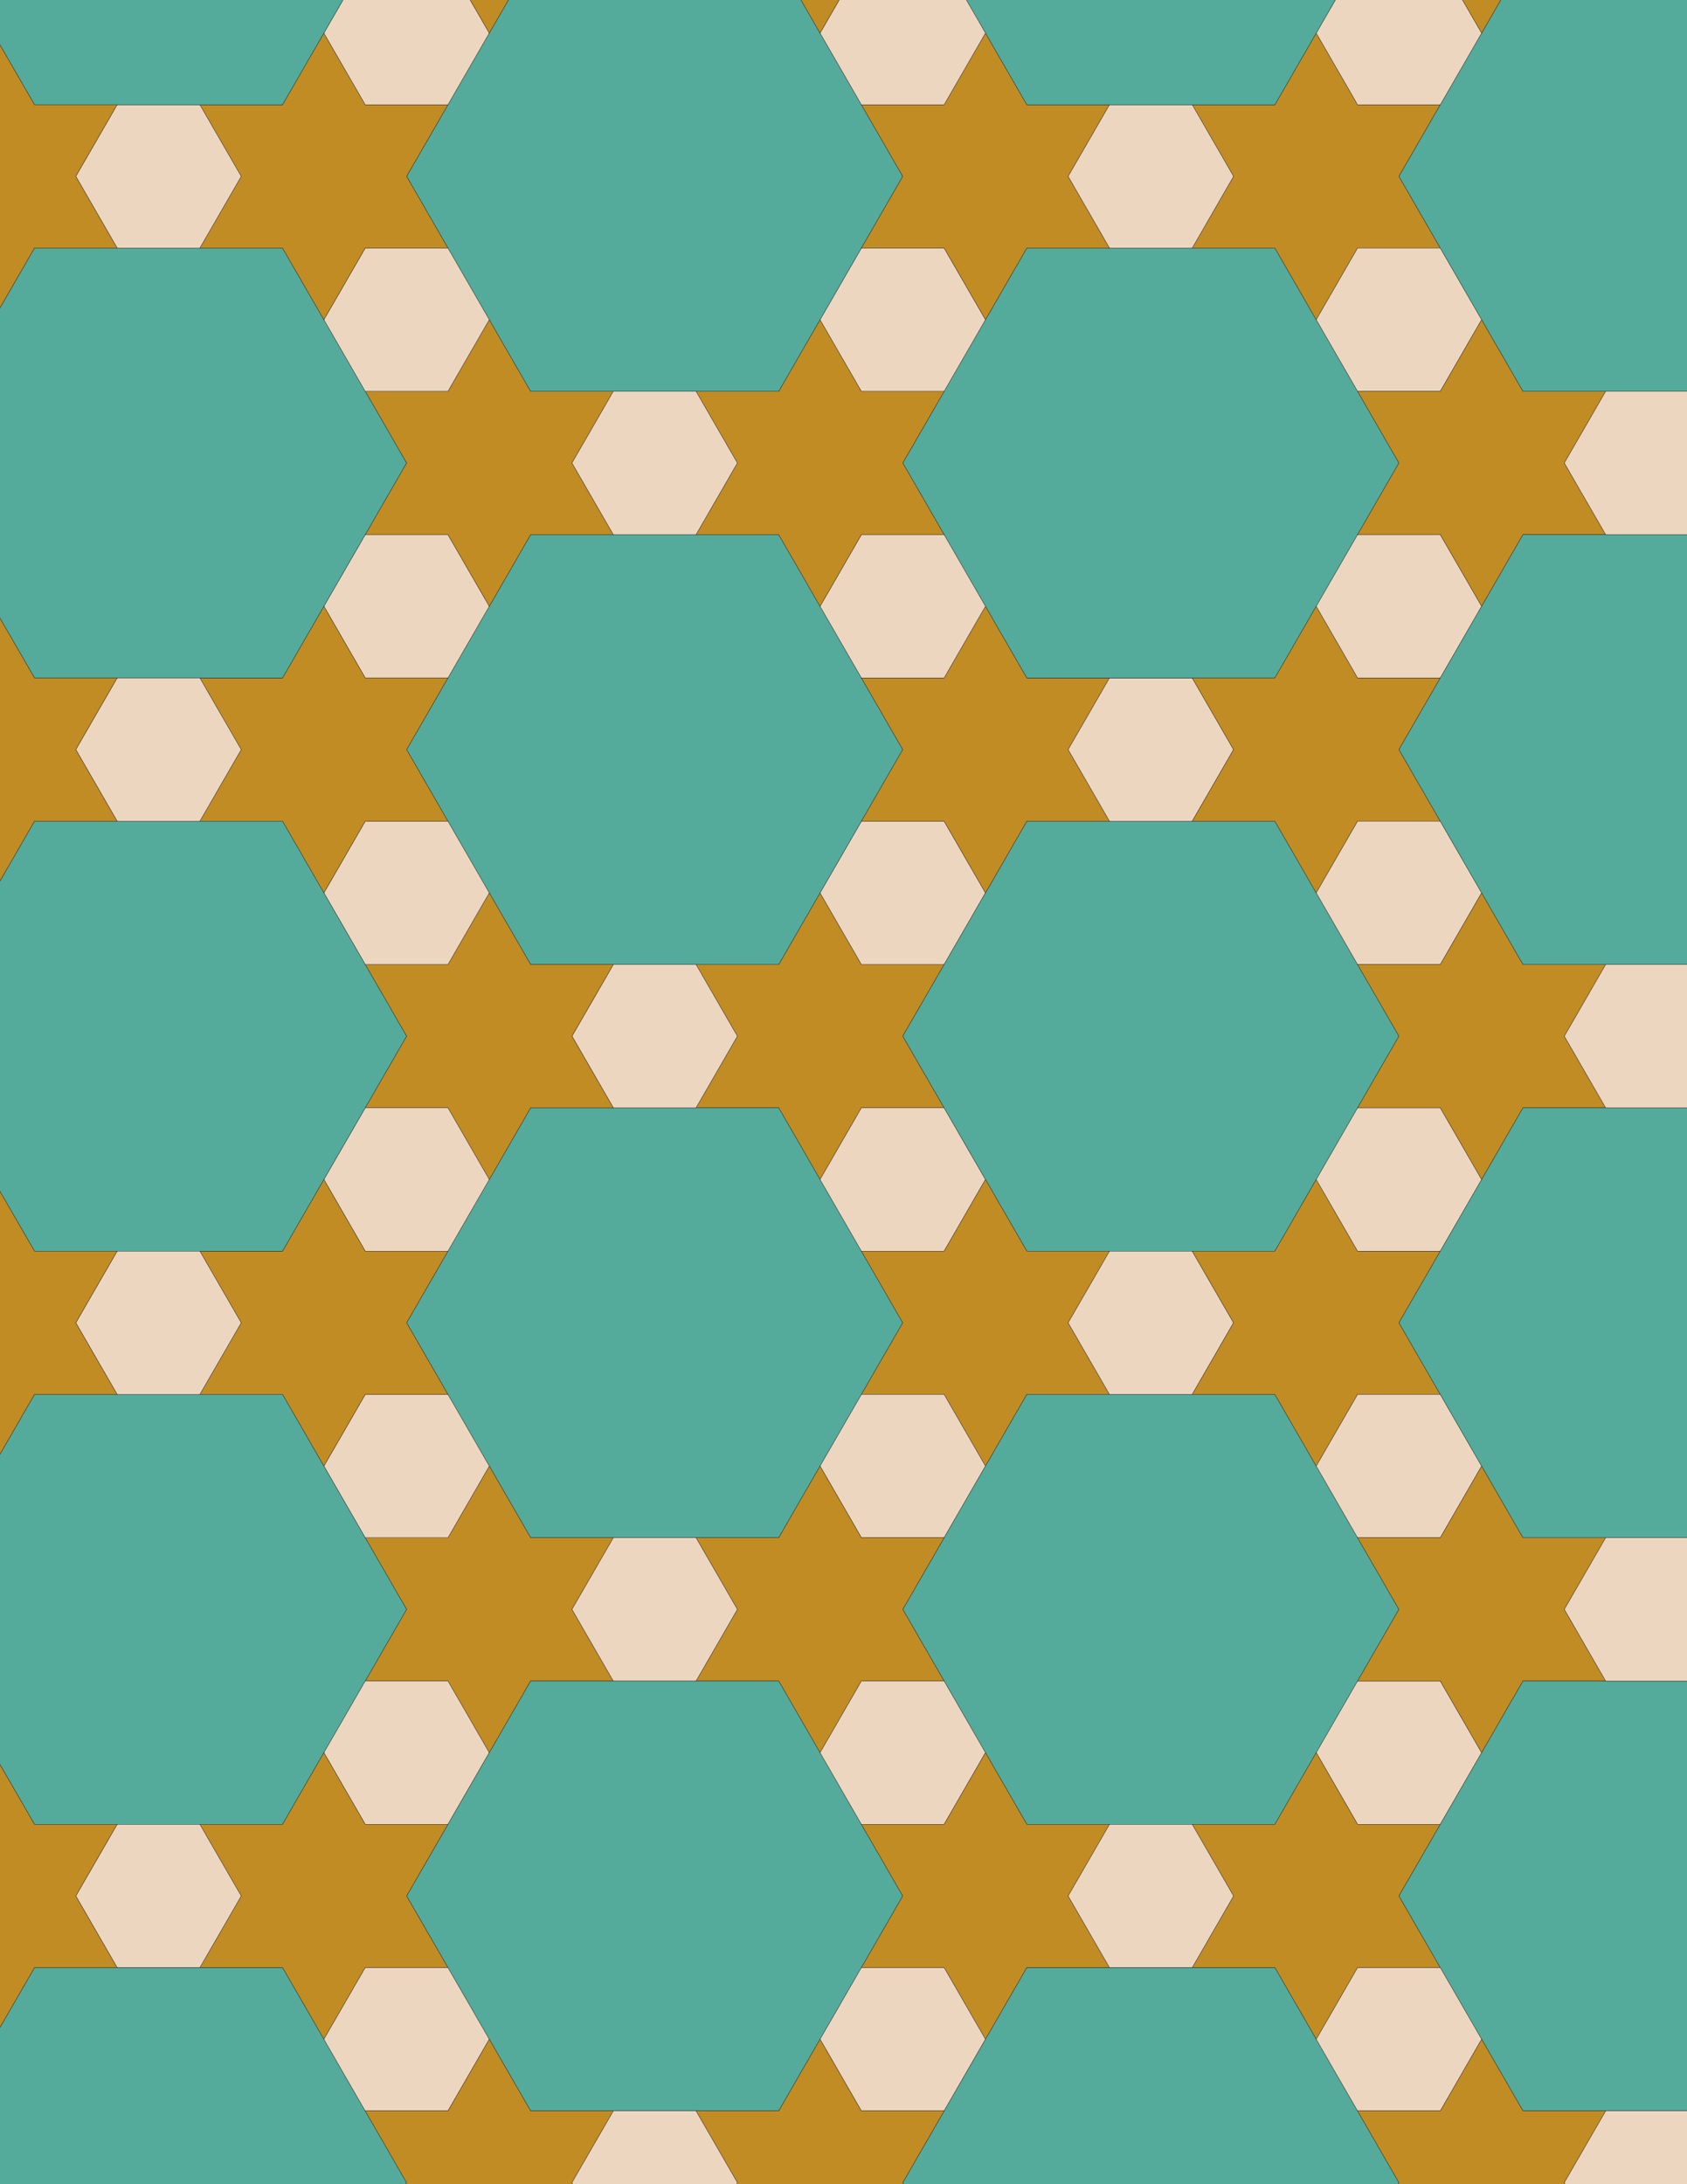 <svg xmlns="http://www.w3.org/2000/svg" xmlns:xlink="http://www.w3.org/1999/xlink" xmlns:inkscape="http://www.inkscape.org/namespaces/inkscape" version="1.1" width="612" height="792" viewBox="0 0 612 792">
<path transform="matrix(.1,0,0,-.1,0,792)" d="M2975 3643.1 3125 3903H3425L3275 4162.8 3425 4422.6H3125L2975 4682.4 2825 4422.6H2525L2675 4162.8 2525 3903H2825" fill="#c28c24"/>
<path transform="matrix(.1,0,0,-.1,0,792)" stroke-width="1" stroke-linecap="butt" stroke-miterlimit="10" stroke-linejoin="miter" fill="none" stroke="#000000" d="M2975 3643.1 3125 3903H3425L3275 4162.8 3425 4422.6H3125L2975 4682.4 2825 4422.6H2525L2675 4162.8 2525 3903H2825Z"/>
<path transform="matrix(.1,0,0,-.1,0,792)" d="M3125 4422.6H3425L3575 4682.4 3425 4942.2H3125L2975 4682.4" fill="#edd6bf"/>
<path transform="matrix(.1,0,0,-.1,0,792)" stroke-width="1" stroke-linecap="butt" stroke-miterlimit="10" stroke-linejoin="miter" fill="none" stroke="#000000" d="M3125 4422.6H3425L3575 4682.4 3425 4942.2H3125L2975 4682.4Z"/>
<path transform="matrix(.1,0,0,-.1,0,792)" d="M2825 4422.6 2975 4682.4 3125 4942.2 3275 5202 3125 5461.8 2975 5721.6 2825 5981.4H2525 2225 1925L1775 5721.6 1625 5461.8 1475 5202 1625 4942.2 1775 4682.4 1925 4422.6H2225 2525" fill="#54ab9b"/>
<path transform="matrix(.1,0,0,-.1,0,792)" stroke-width="1" stroke-linecap="butt" stroke-miterlimit="10" stroke-linejoin="miter" fill="none" stroke="#000000" d="M2825 4422.6 2975 4682.4 3125 4942.2 3275 5202 3125 5461.8 2975 5721.6 2825 5981.4H2525 2225 1925L1775 5721.6 1625 5461.8 1475 5202 1625 4942.2 1775 4682.4 1925 4422.6H2225 2525Z"/>
<path transform="matrix(.1,0,0,-.1,0,792)" d="M2825 3903H1925L1775 3643.1 1625 3383.3 1475 3123.5 1625 2863.7 1775 2603.9 1925 2344.1H2225 2525 2825L2975 2603.9 3125 2863.7 3275 3123.5 3125 3383.3 2975 3643.1" fill="#54ab9b"/>
<path transform="matrix(.1,0,0,-.1,0,792)" stroke-width="1" stroke-linecap="butt" stroke-miterlimit="10" stroke-linejoin="miter" fill="none" stroke="#000000" d="M2825 3903H1925L1775 3643.1 1625 3383.3 1475 3123.5 1625 2863.7 1775 2603.9 1925 2344.1H2225 2525 2825L2975 2603.9 3125 2863.7 3275 3123.5 3125 3383.3 2975 3643.1Z"/>
<path transform="matrix(.1,0,0,-.1,0,792)" d="M3125 3903 2975 3643.1 3125 3383.3H3425L3575 3643.1 3425 3903" fill="#edd6bf"/>
<path transform="matrix(.1,0,0,-.1,0,792)" stroke-width="1" stroke-linecap="butt" stroke-miterlimit="10" stroke-linejoin="miter" fill="none" stroke="#000000" d="M3125 3903 2975 3643.1 3125 3383.3H3425L3575 3643.1 3425 3903Z"/>
<path transform="matrix(.1,0,0,-.1,0,792)" d="M3275 4162.8 3425 3903 3575 3643.1 3725 3383.3H4025 4325 4625L4775 3643.1 4925 3903 5075 4162.8 4925 4422.6 4775 4682.4 4625 4942.2H4325 4025 3725L3575 4682.4 3425 4422.6" fill="#54ab9b"/>
<path transform="matrix(.1,0,0,-.1,0,792)" stroke-width="1" stroke-linecap="butt" stroke-miterlimit="10" stroke-linejoin="miter" fill="none" stroke="#000000" d="M3275 4162.8 3425 3903 3575 3643.1 3725 3383.3H4025 4325 4625L4775 3643.1 4925 3903 5075 4162.8 4925 4422.6 4775 4682.4 4625 4942.2H4325 4025 3725L3575 4682.4 3425 4422.6Z"/>
<path transform="matrix(.1,0,0,-.1,0,792)" d="M2675 4162.8 2525 4422.6H2225L2075 4162.8 2225 3903H2525" fill="#edd6bf"/>
<path transform="matrix(.1,0,0,-.1,0,792)" stroke-width="1" stroke-linecap="butt" stroke-miterlimit="10" stroke-linejoin="miter" fill="none" stroke="#000000" d="M2675 4162.8 2525 4422.6H2225L2075 4162.8 2225 3903H2525Z"/>
<path transform="matrix(.1,0,0,-.1,0,792)" d="M3425 4942.2 3575 4682.4 3725 4942.2H4025L3875 5202 4025 5461.8H3725L3575 5721.6 3425 5461.8H3125L3275 5202 3125 4942.2" fill="#c28c24"/>
<path transform="matrix(.1,0,0,-.1,0,792)" stroke-width="1" stroke-linecap="butt" stroke-miterlimit="10" stroke-linejoin="miter" fill="none" stroke="#000000" d="M3425 4942.2 3575 4682.4 3725 4942.2H4025L3875 5202 4025 5461.8H3725L3575 5721.6 3425 5461.8H3125L3275 5202 3125 4942.2Z"/>
<path transform="matrix(.1,0,0,-.1,0,792)" d="M3575 3643.1 3425 3383.3H3125L3275 3123.5 3125 2863.7H3425L3575 2603.9 3725 2863.7H4025L3875 3123.5 4025 3383.3H3725" fill="#c28c24"/>
<path transform="matrix(.1,0,0,-.1,0,792)" stroke-width="1" stroke-linecap="butt" stroke-miterlimit="10" stroke-linejoin="miter" fill="none" stroke="#000000" d="M3575 3643.1 3425 3383.3H3125L3275 3123.5 3125 2863.7H3425L3575 2603.9 3725 2863.7H4025L3875 3123.5 4025 3383.3H3725Z"/>
<path transform="matrix(.1,0,0,-.1,0,792)" d="M2225 4422.6H1925L1775 4682.4 1625 4422.6H1325L1475 4162.8 1325 3903H1625L1775 3643.1 1925 3903H2225L2075 4162.8" fill="#c28c24"/>
<path transform="matrix(.1,0,0,-.1,0,792)" stroke-width="1" stroke-linecap="butt" stroke-miterlimit="10" stroke-linejoin="miter" fill="none" stroke="#000000" d="M2225 4422.6H1925L1775 4682.4 1625 4422.6H1325L1475 4162.8 1325 3903H1625L1775 3643.1 1925 3903H2225L2075 4162.8Z"/>
<path transform="matrix(.1,0,0,-.1,0,792)" d="M3875 3123.5 4025 2863.7H4325L4475 3123.5 4325 3383.3H4025" fill="#edd6bf"/>
<path transform="matrix(.1,0,0,-.1,0,792)" stroke-width="1" stroke-linecap="butt" stroke-miterlimit="10" stroke-linejoin="miter" fill="none" stroke="#000000" d="M3875 3123.5 4025 2863.7H4325L4475 3123.5 4325 3383.3H4025Z"/>
<path transform="matrix(.1,0,0,-.1,0,792)" d="M3875 5202 4025 4942.2H4325L4475 5202 4325 5461.8H4025" fill="#edd6bf"/>
<path transform="matrix(.1,0,0,-.1,0,792)" stroke-width="1" stroke-linecap="butt" stroke-miterlimit="10" stroke-linejoin="miter" fill="none" stroke="#000000" d="M3875 5202 4025 4942.2H4325L4475 5202 4325 5461.8H4025Z"/>
<path transform="matrix(.1,0,0,-.1,0,792)" d="M3725 5461.8H4625L4775 5721.6 4925 5981.4 5075 6241.2 4925 6501 4775 6760.8 4625 7020.6H4325 4025 3725L3575 6760.8 3425 6501 3275 6241.2 3425 5981.4 3575 5721.6" fill="#54ab9b"/>
<path transform="matrix(.1,0,0,-.1,0,792)" stroke-width="1" stroke-linecap="butt" stroke-miterlimit="10" stroke-linejoin="miter" fill="none" stroke="#000000" d="M3725 5461.8H4625L4775 5721.6 4925 5981.4 5075 6241.2 4925 6501 4775 6760.8 4625 7020.6H4325 4025 3725L3575 6760.8 3425 6501 3275 6241.2 3425 5981.4 3575 5721.6Z"/>
<path transform="matrix(.1,0,0,-.1,0,792)" d="M3425 5461.8 3575 5721.6 3425 5981.4H3125L2975 5721.6 3125 5461.8" fill="#edd6bf"/>
<path transform="matrix(.1,0,0,-.1,0,792)" stroke-width="1" stroke-linecap="butt" stroke-miterlimit="10" stroke-linejoin="miter" fill="none" stroke="#000000" d="M3425 5461.8 3575 5721.6 3425 5981.4H3125L2975 5721.6 3125 5461.8Z"/>
<path transform="matrix(.1,0,0,-.1,0,792)" d="M3125 2863.7 2975 2603.9 3125 2344.1H3425L3575 2603.9 3425 2863.7" fill="#edd6bf"/>
<path transform="matrix(.1,0,0,-.1,0,792)" stroke-width="1" stroke-linecap="butt" stroke-miterlimit="10" stroke-linejoin="miter" fill="none" stroke="#000000" d="M3125 2863.7 2975 2603.9 3125 2344.1H3425L3575 2603.9 3425 2863.7Z"/>
<path transform="matrix(.1,0,0,-.1,0,792)" d="M3725 2863.7 3575 2603.9 3425 2344.1 3275 2084.3 3425 1824.5 3575 1564.7 3725 1304.9H4025 4325 4625L4775 1564.7 4925 1824.5 5075 2084.3 4925 2344.1 4775 2603.9 4625 2863.7H4325 4025" fill="#54ab9b"/>
<path transform="matrix(.1,0,0,-.1,0,792)" stroke-width="1" stroke-linecap="butt" stroke-miterlimit="10" stroke-linejoin="miter" fill="none" stroke="#000000" d="M3725 2863.7 3575 2603.9 3425 2344.1 3275 2084.3 3425 1824.5 3575 1564.7 3725 1304.9H4025 4325 4625L4775 1564.7 4925 1824.5 5075 2084.3 4925 2344.1 4775 2603.9 4625 2863.7H4325 4025Z"/>
<path transform="matrix(.1,0,0,-.1,0,792)" d="M2975 5721.6 3125 5981.4H3425L3275 6241.2 3425 6501H3125L2975 6760.8 2825 6501H2525L2675 6241.2 2525 5981.4H2825" fill="#c28c24"/>
<path transform="matrix(.1,0,0,-.1,0,792)" stroke-width="1" stroke-linecap="butt" stroke-miterlimit="10" stroke-linejoin="miter" fill="none" stroke="#000000" d="M2975 5721.6 3125 5981.4H3425L3275 6241.2 3425 6501H3125L2975 6760.8 2825 6501H2525L2675 6241.2 2525 5981.4H2825Z"/>
<path transform="matrix(.1,0,0,-.1,0,792)" d="M2975 2603.9 2825 2344.1H2525L2675 2084.3 2525 1824.5H2825L2975 1564.7 3125 1824.5H3425L3275 2084.3 3425 2344.1H3125" fill="#c28c24"/>
<path transform="matrix(.1,0,0,-.1,0,792)" stroke-width="1" stroke-linecap="butt" stroke-miterlimit="10" stroke-linejoin="miter" fill="none" stroke="#000000" d="M2975 2603.9 2825 2344.1H2525L2675 2084.3 2525 1824.5H2825L2975 1564.7 3125 1824.5H3425L3275 2084.3 3425 2344.1H3125Z"/>
<path transform="matrix(.1,0,0,-.1,0,792)" d="M1775 5721.6 1625 5981.4H1325L1175 5721.6 1325 5461.8H1625" fill="#edd6bf"/>
<path transform="matrix(.1,0,0,-.1,0,792)" stroke-width="1" stroke-linecap="butt" stroke-miterlimit="10" stroke-linejoin="miter" fill="none" stroke="#000000" d="M1775 5721.6 1625 5981.4H1325L1175 5721.6 1325 5461.8H1625Z"/>
<path transform="matrix(.1,0,0,-.1,0,792)" d="M1775 5721.6 1925 5981.4H2225L2075 6241.2 2225 6501H1925L1775 6760.8 1625 6501H1325L1475 6241.2 1325 5981.4H1625" fill="#c28c24"/>
<path transform="matrix(.1,0,0,-.1,0,792)" stroke-width="1" stroke-linecap="butt" stroke-miterlimit="10" stroke-linejoin="miter" fill="none" stroke="#000000" d="M1775 5721.6 1925 5981.4H2225L2075 6241.2 2225 6501H1925L1775 6760.8 1625 6501H1325L1475 6241.2 1325 5981.4H1625Z"/>
<path transform="matrix(.1,0,0,-.1,0,792)" d="M1775 4682.4 1625 4942.2H1325L1175 4682.4 1325 4422.6H1625" fill="#edd6bf"/>
<path transform="matrix(.1,0,0,-.1,0,792)" stroke-width="1" stroke-linecap="butt" stroke-miterlimit="10" stroke-linejoin="miter" fill="none" stroke="#000000" d="M1775 4682.4 1625 4942.2H1325L1175 4682.4 1325 4422.6H1625Z"/>
<path transform="matrix(.1,0,0,-.1,0,792)" d="M1775 3643.1 1625 3903H1325L1175 3643.1 1325 3383.3H1625" fill="#edd6bf"/>
<path transform="matrix(.1,0,0,-.1,0,792)" stroke-width="1" stroke-linecap="butt" stroke-miterlimit="10" stroke-linejoin="miter" fill="none" stroke="#000000" d="M1775 3643.1 1625 3903H1325L1175 3643.1 1325 3383.3H1625Z"/>
<path transform="matrix(.1,0,0,-.1,0,792)" d="M1775 2603.9 1625 2344.1H1325L1475 2084.3 1325 1824.5H1625L1775 1564.7 1925 1824.5H2225L2075 2084.3 2225 2344.1H1925" fill="#c28c24"/>
<path transform="matrix(.1,0,0,-.1,0,792)" stroke-width="1" stroke-linecap="butt" stroke-miterlimit="10" stroke-linejoin="miter" fill="none" stroke="#000000" d="M1775 2603.9 1625 2344.1H1325L1475 2084.3 1325 1824.5H1625L1775 1564.7 1925 1824.5H2225L2075 2084.3 2225 2344.1H1925Z"/>
<path transform="matrix(.1,0,0,-.1,0,792)" d="M1775 2603.9 1625 2863.7H1325L1175 2603.9 1325 2344.1H1625" fill="#edd6bf"/>
<path transform="matrix(.1,0,0,-.1,0,792)" stroke-width="1" stroke-linecap="butt" stroke-miterlimit="10" stroke-linejoin="miter" fill="none" stroke="#000000" d="M1775 2603.9 1625 2863.7H1325L1175 2603.9 1325 2344.1H1625Z"/>
<path transform="matrix(.1,0,0,-.1,0,792)" d="M2525 5981.4 2675 6241.2 2525 6501H2225L2075 6241.2 2225 5981.4" fill="#edd6bf"/>
<path transform="matrix(.1,0,0,-.1,0,792)" stroke-width="1" stroke-linecap="butt" stroke-miterlimit="10" stroke-linejoin="miter" fill="none" stroke="#000000" d="M2525 5981.4 2675 6241.2 2525 6501H2225L2075 6241.2 2225 5981.4Z"/>
<path transform="matrix(.1,0,0,-.1,0,792)" d="M1625 5461.8H1325L1175 5721.6 1025 5461.8H725L875 5202 725 4942.2H1025L1175 4682.4 1325 4942.2H1625L1475 5202" fill="#c28c24"/>
<path transform="matrix(.1,0,0,-.1,0,792)" stroke-width="1" stroke-linecap="butt" stroke-miterlimit="10" stroke-linejoin="miter" fill="none" stroke="#000000" d="M1625 5461.8H1325L1175 5721.6 1025 5461.8H725L875 5202 725 4942.2H1025L1175 4682.4 1325 4942.2H1625L1475 5202Z"/>
<path transform="matrix(.1,0,0,-.1,0,792)" d="M1625 3383.3H1325L1175 3643.1 1025 3383.3H725L875 3123.5 725 2863.7H1025L1175 2603.9 1325 2863.7H1625L1475 3123.5" fill="#c28c24"/>
<path transform="matrix(.1,0,0,-.1,0,792)" stroke-width="1" stroke-linecap="butt" stroke-miterlimit="10" stroke-linejoin="miter" fill="none" stroke="#000000" d="M1625 3383.3H1325L1175 3643.1 1025 3383.3H725L875 3123.5 725 2863.7H1025L1175 2603.9 1325 2863.7H1625L1475 3123.5Z"/>
<path transform="matrix(.1,0,0,-.1,0,792)" d="M4325 2863.7H4625L4775 2603.9 4925 2863.7H5225L5075 3123.5 5225 3383.3H4925L4775 3643.1 4625 3383.3H4325L4475 3123.5" fill="#c28c24"/>
<path transform="matrix(.1,0,0,-.1,0,792)" stroke-width="1" stroke-linecap="butt" stroke-miterlimit="10" stroke-linejoin="miter" fill="none" stroke="#000000" d="M4325 2863.7H4625L4775 2603.9 4925 2863.7H5225L5075 3123.5 5225 3383.3H4925L4775 3643.1 4625 3383.3H4325L4475 3123.5Z"/>
<path transform="matrix(.1,0,0,-.1,0,792)" d="M4325 4942.2H4625L4775 4682.4 4925 4942.2H5225L5075 5202 5225 5461.8H4925L4775 5721.6 4625 5461.8H4325L4475 5202" fill="#c28c24"/>
<path transform="matrix(.1,0,0,-.1,0,792)" stroke-width="1" stroke-linecap="butt" stroke-miterlimit="10" stroke-linejoin="miter" fill="none" stroke="#000000" d="M4325 4942.2H4625L4775 4682.4 4925 4942.2H5225L5075 5202 5225 5461.8H4925L4775 5721.6 4625 5461.8H4325L4475 5202Z"/>
<path transform="matrix(.1,0,0,-.1,0,792)" d="M2225 2344.1 2075 2084.3 2225 1824.5H2525L2675 2084.3 2525 2344.1" fill="#edd6bf"/>
<path transform="matrix(.1,0,0,-.1,0,792)" stroke-width="1" stroke-linecap="butt" stroke-miterlimit="10" stroke-linejoin="miter" fill="none" stroke="#000000" d="M2225 2344.1 2075 2084.3 2225 1824.5H2525L2675 2084.3 2525 2344.1Z"/>
<path transform="matrix(.1,0,0,-.1,0,792)" d="M1475 6241.2 1325 6501 1175 6760.8 1025 7020.6H725 425 125L-25 6760.8-175 6501-325 6241.2-175 5981.4-25 5721.6 125 5461.8H425 725 1025L1175 5721.6 1325 5981.4" fill="#54ab9b"/>
<path transform="matrix(.1,0,0,-.1,0,792)" stroke-width="1" stroke-linecap="butt" stroke-miterlimit="10" stroke-linejoin="miter" fill="none" stroke="#000000" d="M1475 6241.2 1325 6501 1175 6760.8 1025 7020.6H725 425 125L-25 6760.8-175 6501-325 6241.2-175 5981.4-25 5721.6 125 5461.8H425 725 1025L1175 5721.6 1325 5981.4Z"/>
<path transform="matrix(.1,0,0,-.1,0,792)" d="M1475 4162.8 1325 4422.6 1175 4682.4 1025 4942.2H725 425 125L-25 4682.4-175 4422.6-325 4162.8-175 3903-25 3643.1 125 3383.3H425 725 1025L1175 3643.1 1325 3903" fill="#54ab9b"/>
<path transform="matrix(.1,0,0,-.1,0,792)" stroke-width="1" stroke-linecap="butt" stroke-miterlimit="10" stroke-linejoin="miter" fill="none" stroke="#000000" d="M1475 4162.8 1325 4422.6 1175 4682.4 1025 4942.2H725 425 125L-25 4682.4-175 4422.6-325 4162.8-175 3903-25 3643.1 125 3383.3H425 725 1025L1175 3643.1 1325 3903Z"/>
<path transform="matrix(.1,0,0,-.1,0,792)" d="M1475 2084.3 1325 2344.1 1175 2603.9 1025 2863.7H725 425 125L-25 2603.9-175 2344.1-325 2084.3-175 1824.5-25 1564.7 125 1304.9H425 725 1025L1175 1564.7 1325 1824.5" fill="#54ab9b"/>
<path transform="matrix(.1,0,0,-.1,0,792)" stroke-width="1" stroke-linecap="butt" stroke-miterlimit="10" stroke-linejoin="miter" fill="none" stroke="#000000" d="M1475 2084.3 1325 2344.1 1175 2603.9 1025 2863.7H725 425 125L-25 2603.9-175 2344.1-325 2084.3-175 1824.5-25 1564.7 125 1304.9H425 725 1025L1175 1564.7 1325 1824.5Z"/>
<path transform="matrix(.1,0,0,-.1,0,792)" d="M3425 6501 3575 6760.8 3425 7020.6H3125L2975 6760.8 3125 6501" fill="#edd6bf"/>
<path transform="matrix(.1,0,0,-.1,0,792)" stroke-width="1" stroke-linecap="butt" stroke-miterlimit="10" stroke-linejoin="miter" fill="none" stroke="#000000" d="M3425 6501 3575 6760.8 3425 7020.6H3125L2975 6760.8 3125 6501Z"/>
<path transform="matrix(.1,0,0,-.1,0,792)" d="M2825 6501 2975 6760.8 3125 7020.6 3275 7280.5 3125 7540.3 2975 7800.1 2825 8059.9H2525 2225 1925L1775 7800.1 1625 7540.3 1475 7280.5 1625 7020.6 1775 6760.8 1925 6501H2225 2525" fill="#54ab9b"/>
<path transform="matrix(.1,0,0,-.1,0,792)" stroke-width="1" stroke-linecap="butt" stroke-miterlimit="10" stroke-linejoin="miter" fill="none" stroke="#000000" d="M2825 6501 2975 6760.8 3125 7020.6 3275 7280.5 3125 7540.3 2975 7800.1 2825 8059.9H2525 2225 1925L1775 7800.1 1625 7540.3 1475 7280.5 1625 7020.6 1775 6760.8 1925 6501H2225 2525Z"/>
<path transform="matrix(.1,0,0,-.1,0,792)" d="M1625 6501 1775 6760.8 1625 7020.6H1325L1175 6760.8 1325 6501" fill="#edd6bf"/>
<path transform="matrix(.1,0,0,-.1,0,792)" stroke-width="1" stroke-linecap="butt" stroke-miterlimit="10" stroke-linejoin="miter" fill="none" stroke="#000000" d="M1625 6501 1775 6760.8 1625 7020.6H1325L1175 6760.8 1325 6501Z"/>
<path transform="matrix(.1,0,0,-.1,0,792)" d="M1325 1824.5 1175 1564.7 1325 1304.9H1625L1775 1564.7 1625 1824.5" fill="#edd6bf"/>
<path transform="matrix(.1,0,0,-.1,0,792)" stroke-width="1" stroke-linecap="butt" stroke-miterlimit="10" stroke-linejoin="miter" fill="none" stroke="#000000" d="M1325 1824.5 1175 1564.7 1325 1304.9H1625L1775 1564.7 1625 1824.5Z"/>
<path transform="matrix(.1,0,0,-.1,0,792)" d="M1925 1824.5 1775 1564.7 1625 1304.9 1475 1045.1 1625 785.301 1775 525.5 1925 265.602H2225 2525 2825L2975 525.5 3125 785.301 3275 1045.1 3125 1304.9 2975 1564.7 2825 1824.5H2525 2225" fill="#54ab9b"/>
<path transform="matrix(.1,0,0,-.1,0,792)" stroke-width="1" stroke-linecap="butt" stroke-miterlimit="10" stroke-linejoin="miter" fill="none" stroke="#000000" d="M1925 1824.5 1775 1564.7 1625 1304.9 1475 1045.1 1625 785.301 1775 525.5 1925 265.602H2225 2525 2825L2975 525.5 3125 785.301 3275 1045.1 3125 1304.9 2975 1564.7 2825 1824.5H2525 2225Z"/>
<path transform="matrix(.1,0,0,-.1,0,792)" d="M3125 1824.5 2975 1564.7 3125 1304.9H3425L3575 1564.7 3425 1824.5" fill="#edd6bf"/>
<path transform="matrix(.1,0,0,-.1,0,792)" stroke-width="1" stroke-linecap="butt" stroke-miterlimit="10" stroke-linejoin="miter" fill="none" stroke="#000000" d="M3125 1824.5 2975 1564.7 3125 1304.9H3425L3575 1564.7 3425 1824.5Z"/>
<path transform="matrix(.1,0,0,-.1,0,792)" d="M4775 2603.9 4925 2344.1H5225L5375 2603.9 5225 2863.7H4925" fill="#edd6bf"/>
<path transform="matrix(.1,0,0,-.1,0,792)" stroke-width="1" stroke-linecap="butt" stroke-miterlimit="10" stroke-linejoin="miter" fill="none" stroke="#000000" d="M4775 2603.9 4925 2344.1H5225L5375 2603.9 5225 2863.7H4925Z"/>
<path transform="matrix(.1,0,0,-.1,0,792)" d="M4775 3643.1 4925 3383.3H5225L5375 3643.1 5225 3903H4925" fill="#edd6bf"/>
<path transform="matrix(.1,0,0,-.1,0,792)" stroke-width="1" stroke-linecap="butt" stroke-miterlimit="10" stroke-linejoin="miter" fill="none" stroke="#000000" d="M4775 3643.1 4925 3383.3H5225L5375 3643.1 5225 3903H4925Z"/>
<path transform="matrix(.1,0,0,-.1,0,792)" d="M4775 4682.4 4925 4422.6H5225L5375 4682.4 5225 4942.2H4925" fill="#edd6bf"/>
<path transform="matrix(.1,0,0,-.1,0,792)" stroke-width="1" stroke-linecap="butt" stroke-miterlimit="10" stroke-linejoin="miter" fill="none" stroke="#000000" d="M4775 4682.4 4925 4422.6H5225L5375 4682.4 5225 4942.2H4925Z"/>
<path transform="matrix(.1,0,0,-.1,0,792)" d="M4775 5721.6 4925 5461.8H5225L5375 5721.6 5225 5981.4H4925" fill="#edd6bf"/>
<path transform="matrix(.1,0,0,-.1,0,792)" stroke-width="1" stroke-linecap="butt" stroke-miterlimit="10" stroke-linejoin="miter" fill="none" stroke="#000000" d="M4775 5721.6 4925 5461.8H5225L5375 5721.6 5225 5981.4H4925Z"/>
<path transform="matrix(.1,0,0,-.1,0,792)" d="M4775 6760.8 4925 7020.6H5225L5075 7280.5 5225 7540.3H4925L4775 7800.1 4625 7540.3H4325L4475 7280.5 4325 7020.6H4625" fill="#c28c24"/>
<path transform="matrix(.1,0,0,-.1,0,792)" stroke-width="1" stroke-linecap="butt" stroke-miterlimit="10" stroke-linejoin="miter" fill="none" stroke="#000000" d="M4775 6760.8 4925 7020.6H5225L5075 7280.5 5225 7540.3H4925L4775 7800.1 4625 7540.3H4325L4475 7280.5 4325 7020.6H4625Z"/>
<path transform="matrix(.1,0,0,-.1,0,792)" d="M4775 6760.8 4925 6501H5225L5375 6760.8 5225 7020.6H4925" fill="#edd6bf"/>
<path transform="matrix(.1,0,0,-.1,0,792)" stroke-width="1" stroke-linecap="butt" stroke-miterlimit="10" stroke-linejoin="miter" fill="none" stroke="#000000" d="M4775 6760.8 4925 6501H5225L5375 6760.8 5225 7020.6H4925Z"/>
<path transform="matrix(.1,0,0,-.1,0,792)" d="M3575 6760.8 3725 7020.6H4025L3875 7280.5 4025 7540.3H3725L3575 7800.1 3425 7540.3H3125L3275 7280.5 3125 7020.6H3425" fill="#c28c24"/>
<path transform="matrix(.1,0,0,-.1,0,792)" stroke-width="1" stroke-linecap="butt" stroke-miterlimit="10" stroke-linejoin="miter" fill="none" stroke="#000000" d="M3575 6760.8 3725 7020.6H4025L3875 7280.5 4025 7540.3H3725L3575 7800.1 3425 7540.3H3125L3275 7280.5 3125 7020.6H3425Z"/>
<path transform="matrix(.1,0,0,-.1,0,792)" d="M1175 6760.8 1325 7020.6H1625L1475 7280.5 1625 7540.3H1325L1175 7800.1 1025 7540.3H725L875 7280.5 725 7020.6H1025" fill="#c28c24"/>
<path transform="matrix(.1,0,0,-.1,0,792)" stroke-width="1" stroke-linecap="butt" stroke-miterlimit="10" stroke-linejoin="miter" fill="none" stroke="#000000" d="M1175 6760.8 1325 7020.6H1625L1475 7280.5 1625 7540.3H1325L1175 7800.1 1025 7540.3H725L875 7280.5 725 7020.6H1025Z"/>
<path transform="matrix(.1,0,0,-.1,0,792)" d="M1175 1564.7 1025 1304.9H725L875 1045.1 725 785.301H1025L1175 525.5 1325 785.301H1625L1475 1045.1 1625 1304.9H1325" fill="#c28c24"/>
<path transform="matrix(.1,0,0,-.1,0,792)" stroke-width="1" stroke-linecap="butt" stroke-miterlimit="10" stroke-linejoin="miter" fill="none" stroke="#000000" d="M1175 1564.7 1025 1304.9H725L875 1045.1 725 785.301H1025L1175 525.5 1325 785.301H1625L1475 1045.1 1625 1304.9H1325Z"/>
<path transform="matrix(.1,0,0,-.1,0,792)" d="M3575 1564.7 3425 1304.9H3125L3275 1045.1 3125 785.301H3425L3575 525.5 3725 785.301H4025L3875 1045.1 4025 1304.9H3725" fill="#c28c24"/>
<path transform="matrix(.1,0,0,-.1,0,792)" stroke-width="1" stroke-linecap="butt" stroke-miterlimit="10" stroke-linejoin="miter" fill="none" stroke="#000000" d="M3575 1564.7 3425 1304.9H3125L3275 1045.1 3125 785.301H3425L3575 525.5 3725 785.301H4025L3875 1045.1 4025 1304.9H3725Z"/>
<path transform="matrix(.1,0,0,-.1,0,792)" d="M4775 1564.7 4925 1304.9H5225L5375 1564.7 5225 1824.5H4925" fill="#edd6bf"/>
<path transform="matrix(.1,0,0,-.1,0,792)" stroke-width="1" stroke-linecap="butt" stroke-miterlimit="10" stroke-linejoin="miter" fill="none" stroke="#000000" d="M4775 1564.7 4925 1304.9H5225L5375 1564.7 5225 1824.5H4925Z"/>
<path transform="matrix(.1,0,0,-.1,0,792)" d="M4775 1564.7 4625 1304.9H4325L4475 1045.1 4325 785.301H4625L4775 525.5 4925 785.301H5225L5075 1045.1 5225 1304.9H4925" fill="#c28c24"/>
<path transform="matrix(.1,0,0,-.1,0,792)" stroke-width="1" stroke-linecap="butt" stroke-miterlimit="10" stroke-linejoin="miter" fill="none" stroke="#000000" d="M4775 1564.7 4625 1304.9H4325L4475 1045.1 4325 785.301H4625L4775 525.5 4925 785.301H5225L5075 1045.1 5225 1304.9H4925Z"/>
<path transform="matrix(.1,0,0,-.1,0,792)" d="M4925 1824.5H5225L5375 1564.7 5525 1824.5H5825L5675 2084.3 5825 2344.1H5525L5375 2603.9 5225 2344.1H4925L5075 2084.3" fill="#c28c24"/>
<path transform="matrix(.1,0,0,-.1,0,792)" stroke-width="1" stroke-linecap="butt" stroke-miterlimit="10" stroke-linejoin="miter" fill="none" stroke="#000000" d="M4925 1824.5H5225L5375 1564.7 5525 1824.5H5825L5675 2084.3 5825 2344.1H5525L5375 2603.9 5225 2344.1H4925L5075 2084.3Z"/>
<path transform="matrix(.1,0,0,-.1,0,792)" d="M4925 3903H5225L5375 3643.1 5525 3903H5825L5675 4162.8 5825 4422.6H5525L5375 4682.4 5225 4422.6H4925L5075 4162.8" fill="#c28c24"/>
<path transform="matrix(.1,0,0,-.1,0,792)" stroke-width="1" stroke-linecap="butt" stroke-miterlimit="10" stroke-linejoin="miter" fill="none" stroke="#000000" d="M4925 3903H5225L5375 3643.1 5525 3903H5825L5675 4162.8 5825 4422.6H5525L5375 4682.4 5225 4422.6H4925L5075 4162.8Z"/>
<path transform="matrix(.1,0,0,-.1,0,792)" d="M4925 5981.4H5225L5375 5721.6 5525 5981.4H5825L5675 6241.2 5825 6501H5525L5375 6760.8 5225 6501H4925L5075 6241.2" fill="#c28c24"/>
<path transform="matrix(.1,0,0,-.1,0,792)" stroke-width="1" stroke-linecap="butt" stroke-miterlimit="10" stroke-linejoin="miter" fill="none" stroke="#000000" d="M4925 5981.4H5225L5375 5721.6 5525 5981.4H5825L5675 6241.2 5825 6501H5525L5375 6760.8 5225 6501H4925L5075 6241.2Z"/>
<path transform="matrix(.1,0,0,-.1,0,792)" d="M4325 7020.6 4475 7280.5 4325 7540.3H4025L3875 7280.5 4025 7020.6" fill="#edd6bf"/>
<path transform="matrix(.1,0,0,-.1,0,792)" stroke-width="1" stroke-linecap="butt" stroke-miterlimit="10" stroke-linejoin="miter" fill="none" stroke="#000000" d="M4325 7020.6 4475 7280.5 4325 7540.3H4025L3875 7280.5 4025 7020.6Z"/>
<path transform="matrix(.1,0,0,-.1,0,792)" d="M875 5202 725 5461.8H425L275 5202 425 4942.2H725" fill="#edd6bf"/>
<path transform="matrix(.1,0,0,-.1,0,792)" stroke-width="1" stroke-linecap="butt" stroke-miterlimit="10" stroke-linejoin="miter" fill="none" stroke="#000000" d="M875 5202 725 5461.8H425L275 5202 425 4942.2H725Z"/>
<path transform="matrix(.1,0,0,-.1,0,792)" d="M875 3123.5 725 3383.3H425L275 3123.5 425 2863.7H725" fill="#edd6bf"/>
<path transform="matrix(.1,0,0,-.1,0,792)" stroke-width="1" stroke-linecap="butt" stroke-miterlimit="10" stroke-linejoin="miter" fill="none" stroke="#000000" d="M875 3123.5 725 3383.3H425L275 3123.5 425 2863.7H725Z"/>
<path transform="matrix(.1,0,0,-.1,0,792)" d="M5075 3123.5 5225 2863.7 5375 2603.9 5525 2344.1H5825 6125 6425L6575 2603.9 6725 2863.7 6875 3123.5 6725 3383.3 6575 3643.1 6425 3903H6125 5825 5525L5375 3643.1 5225 3383.3" fill="#54ab9b"/>
<path transform="matrix(.1,0,0,-.1,0,792)" stroke-width="1" stroke-linecap="butt" stroke-miterlimit="10" stroke-linejoin="miter" fill="none" stroke="#000000" d="M5075 3123.5 5225 2863.7 5375 2603.9 5525 2344.1H5825 6125 6425L6575 2603.9 6725 2863.7 6875 3123.5 6725 3383.3 6575 3643.1 6425 3903H6125 5825 5525L5375 3643.1 5225 3383.3Z"/>
<path transform="matrix(.1,0,0,-.1,0,792)" d="M5075 5202 5225 4942.2 5375 4682.4 5525 4422.6H5825 6125 6425L6575 4682.4 6725 4942.2 6875 5202 6725 5461.8 6575 5721.6 6425 5981.4H6125 5825 5525L5375 5721.6 5225 5461.8" fill="#54ab9b"/>
<path transform="matrix(.1,0,0,-.1,0,792)" stroke-width="1" stroke-linecap="butt" stroke-miterlimit="10" stroke-linejoin="miter" fill="none" stroke="#000000" d="M5075 5202 5225 4942.2 5375 4682.4 5525 4422.6H5825 6125 6425L6575 4682.4 6725 4942.2 6875 5202 6725 5461.8 6575 5721.6 6425 5981.4H6125 5825 5525L5375 5721.6 5225 5461.8Z"/>
<path transform="matrix(.1,0,0,-.1,0,792)" d="M4025 1304.9 3875 1045.1 4025 785.301H4325L4475 1045.1 4325 1304.9" fill="#edd6bf"/>
<path transform="matrix(.1,0,0,-.1,0,792)" stroke-width="1" stroke-linecap="butt" stroke-miterlimit="10" stroke-linejoin="miter" fill="none" stroke="#000000" d="M4025 1304.9 3875 1045.1 4025 785.301H4325L4475 1045.1 4325 1304.9Z"/>
<path transform="matrix(.1,0,0,-.1,0,792)" d="M5075 7280.5 5225 7020.6 5375 6760.8 5525 6501H5825 6125 6425L6575 6760.8 6725 7020.6 6875 7280.5 6725 7540.3 6575 7800.1 6425 8059.9H6125 5825 5525L5375 7800.1 5225 7540.3" fill="#54ab9b"/>
<path transform="matrix(.1,0,0,-.1,0,792)" stroke-width="1" stroke-linecap="butt" stroke-miterlimit="10" stroke-linejoin="miter" fill="none" stroke="#000000" d="M5075 7280.5 5225 7020.6 5375 6760.8 5525 6501H5825 6125 6425L6575 6760.8 6725 7020.6 6875 7280.5 6725 7540.3 6575 7800.1 6425 8059.9H6125 5825 5525L5375 7800.1 5225 7540.3Z"/>
<path transform="matrix(.1,0,0,-.1,0,792)" d="M875 7280.5 725 7540.3H425L275 7280.5 425 7020.6H725" fill="#edd6bf"/>
<path transform="matrix(.1,0,0,-.1,0,792)" stroke-width="1" stroke-linecap="butt" stroke-miterlimit="10" stroke-linejoin="miter" fill="none" stroke="#000000" d="M875 7280.5 725 7540.3H425L275 7280.5 425 7020.6H725Z"/>
<path transform="matrix(.1,0,0,-.1,0,792)" d="M725 1304.9H425L275 1045.1 425 785.301H725L875 1045.1" fill="#edd6bf"/>
<path transform="matrix(.1,0,0,-.1,0,792)" stroke-width="1" stroke-linecap="butt" stroke-miterlimit="10" stroke-linejoin="miter" fill="none" stroke="#000000" d="M725 1304.9H425L275 1045.1 425 785.301H725L875 1045.1Z"/>
<path transform="matrix(.1,0,0,-.1,0,792)" d="M5225 1304.9 5075 1045.1 5225 785.301 5375 525.5 5525 265.602H5825 6125 6425L6575 525.5 6725 785.301 6875 1045.1 6725 1304.9 6575 1564.7 6425 1824.5H6125 5825 5525L5375 1564.7" fill="#54ab9b"/>
<path transform="matrix(.1,0,0,-.1,0,792)" stroke-width="1" stroke-linecap="butt" stroke-miterlimit="10" stroke-linejoin="miter" fill="none" stroke="#000000" d="M5225 1304.9 5075 1045.1 5225 785.301 5375 525.5 5525 265.602H5825 6125 6425L6575 525.5 6725 785.301 6875 1045.1 6725 1304.9 6575 1564.7 6425 1824.5H6125 5825 5525L5375 1564.7Z"/>
<path transform="matrix(.1,0,0,-.1,0,792)" d="M5225 7540.3 5375 7800.1 5225 8059.9H4925L4775 7800.1 4925 7540.3" fill="#edd6bf"/>
<path transform="matrix(.1,0,0,-.1,0,792)" stroke-width="1" stroke-linecap="butt" stroke-miterlimit="10" stroke-linejoin="miter" fill="none" stroke="#000000" d="M5225 7540.3 5375 7800.1 5225 8059.9H4925L4775 7800.1 4925 7540.3Z"/>
<path transform="matrix(.1,0,0,-.1,0,792)" d="M4625 7540.3 4775 7800.1 4925 8059.9 5075 8319.7 4925 8579.5 4775 8839.3 4625 9099.1H4325 4025 3725L3575 8839.3 3425 8579.5 3275 8319.7 3425 8059.9 3575 7800.1 3725 7540.3H4025 4325" fill="#54ab9b"/>
<path transform="matrix(.1,0,0,-.1,0,792)" stroke-width="1" stroke-linecap="butt" stroke-miterlimit="10" stroke-linejoin="miter" fill="none" stroke="#000000" d="M4625 7540.3 4775 7800.1 4925 8059.9 5075 8319.7 4925 8579.5 4775 8839.3 4625 9099.1H4325 4025 3725L3575 8839.3 3425 8579.5 3275 8319.7 3425 8059.9 3575 7800.1 3725 7540.3H4025 4325Z"/>
<path transform="matrix(.1,0,0,-.1,0,792)" d="M3425 7540.3 3575 7800.1 3425 8059.9H3125L2975 7800.1 3125 7540.3" fill="#edd6bf"/>
<path transform="matrix(.1,0,0,-.1,0,792)" stroke-width="1" stroke-linecap="butt" stroke-miterlimit="10" stroke-linejoin="miter" fill="none" stroke="#000000" d="M3425 7540.3 3575 7800.1 3425 8059.9H3125L2975 7800.1 3125 7540.3Z"/>
<path transform="matrix(.1,0,0,-.1,0,792)" d="M1625 7540.3 1775 7800.1 1625 8059.9H1325L1175 7800.1 1325 7540.3" fill="#edd6bf"/>
<path transform="matrix(.1,0,0,-.1,0,792)" stroke-width="1" stroke-linecap="butt" stroke-miterlimit="10" stroke-linejoin="miter" fill="none" stroke="#000000" d="M1625 7540.3 1775 7800.1 1625 8059.9H1325L1175 7800.1 1325 7540.3Z"/>
<path transform="matrix(.1,0,0,-.1,0,792)" d="M1025 7540.3 1175 7800.1 1325 8059.9 1475 8319.7 1325 8579.5 1175 8839.3 1025 9099.1H725 425 125L-25 8839.3-175 8579.5-325 8319.7-175 8059.9-25 7800.1 125 7540.3H425 725" fill="#54ab9b"/>
<path transform="matrix(.1,0,0,-.1,0,792)" stroke-width="1" stroke-linecap="butt" stroke-miterlimit="10" stroke-linejoin="miter" fill="none" stroke="#000000" d="M1025 7540.3 1175 7800.1 1325 8059.9 1475 8319.7 1325 8579.5 1175 8839.3 1025 9099.1H725 425 125L-25 8839.3-175 8579.5-325 8319.7-175 8059.9-25 7800.1 125 7540.3H425 725Z"/>
<path transform="matrix(.1,0,0,-.1,0,792)" d="M725 785.301H125L-25 525.5-175 265.602-325 5.801-175-254-25-513.801 125-773.602H425 725 1025L1175-513.801 1325-254 1475 5.801 1325 265.602 1175 525.5 1025 785.301" fill="#54ab9b"/>
<path transform="matrix(.1,0,0,-.1,0,792)" stroke-width="1" stroke-linecap="butt" stroke-miterlimit="10" stroke-linejoin="miter" fill="none" stroke="#000000" d="M725 785.301H125L-25 525.5-175 265.602-325 5.801-175-254-25-513.801 125-773.602H425 725 1025L1175-513.801 1325-254 1475 5.801 1325 265.602 1175 525.5 1025 785.301Z"/>
<path transform="matrix(.1,0,0,-.1,0,792)" d="M1325 785.301 1175 525.5 1325 265.602H1625L1775 525.5 1625 785.301" fill="#edd6bf"/>
<path transform="matrix(.1,0,0,-.1,0,792)" stroke-width="1" stroke-linecap="butt" stroke-miterlimit="10" stroke-linejoin="miter" fill="none" stroke="#000000" d="M1325 785.301 1175 525.5 1325 265.602H1625L1775 525.5 1625 785.301Z"/>
<path transform="matrix(.1,0,0,-.1,0,792)" d="M3125 785.301 2975 525.5 3125 265.602H3425L3575 525.5 3425 785.301" fill="#edd6bf"/>
<path transform="matrix(.1,0,0,-.1,0,792)" stroke-width="1" stroke-linecap="butt" stroke-miterlimit="10" stroke-linejoin="miter" fill="none" stroke="#000000" d="M3125 785.301 2975 525.5 3125 265.602H3425L3575 525.5 3425 785.301Z"/>
<path transform="matrix(.1,0,0,-.1,0,792)" d="M3725 785.301 3575 525.5 3425 265.602 3275 5.801 3425-254 3575-513.801 3725-773.602H4025 4325 4625L4775-513.801 4925-254 5075 5.801 4925 265.602 4775 525.5 4625 785.301H4325 4025" fill="#54ab9b"/>
<path transform="matrix(.1,0,0,-.1,0,792)" stroke-width="1" stroke-linecap="butt" stroke-miterlimit="10" stroke-linejoin="miter" fill="none" stroke="#000000" d="M3725 785.301 3575 525.5 3425 265.602 3275 5.801 3425-254 3575-513.801 3725-773.602H4025 4325 4625L4775-513.801 4925-254 5075 5.801 4925 265.602 4775 525.5 4625 785.301H4325 4025Z"/>
<path transform="matrix(.1,0,0,-.1,0,792)" d="M4925 785.301 4775 525.5 4925 265.602H5225L5375 525.5 5225 785.301" fill="#edd6bf"/>
<path transform="matrix(.1,0,0,-.1,0,792)" stroke-width="1" stroke-linecap="butt" stroke-miterlimit="10" stroke-linejoin="miter" fill="none" stroke="#000000" d="M4925 785.301 4775 525.5 4925 265.602H5225L5375 525.5 5225 785.301Z"/>
<path transform="matrix(.1,0,0,-.1,0,792)" d="M425 7540.3H125L-25 7800.1-175 7540.3H-475L-325 7280.5-475 7020.6H-175L-25 6760.8 125 7020.6H425L275 7280.5" fill="#c28c24"/>
<path transform="matrix(.1,0,0,-.1,0,792)" stroke-width="1" stroke-linecap="butt" stroke-miterlimit="10" stroke-linejoin="miter" fill="none" stroke="#000000" d="M425 7540.3H125L-25 7800.1-175 7540.3H-475L-325 7280.5-475 7020.6H-175L-25 6760.8 125 7020.6H425L275 7280.5Z"/>
<path transform="matrix(.1,0,0,-.1,0,792)" d="M425 5461.8H125L-25 5721.6-175 5461.8H-475L-325 5202-475 4942.2H-175L-25 4682.4 125 4942.2H425L275 5202" fill="#c28c24"/>
<path transform="matrix(.1,0,0,-.1,0,792)" stroke-width="1" stroke-linecap="butt" stroke-miterlimit="10" stroke-linejoin="miter" fill="none" stroke="#000000" d="M425 5461.8H125L-25 5721.6-175 5461.8H-475L-325 5202-475 4942.2H-175L-25 4682.4 125 4942.2H425L275 5202Z"/>
<path transform="matrix(.1,0,0,-.1,0,792)" d="M425 3383.3H125L-25 3643.1-175 3383.3H-475L-325 3123.5-475 2863.7H-175L-25 2603.9 125 2863.7H425L275 3123.5" fill="#c28c24"/>
<path transform="matrix(.1,0,0,-.1,0,792)" stroke-width="1" stroke-linecap="butt" stroke-miterlimit="10" stroke-linejoin="miter" fill="none" stroke="#000000" d="M425 3383.3H125L-25 3643.1-175 3383.3H-475L-325 3123.5-475 2863.7H-175L-25 2603.9 125 2863.7H425L275 3123.5Z"/>
<path transform="matrix(.1,0,0,-.1,0,792)" d="M425 1304.9H125L-25 1564.7-175 1304.9H-475L-325 1045.1-475 785.301H-175L-25 525.5 125 785.301H425L275 1045.1" fill="#c28c24"/>
<path transform="matrix(.1,0,0,-.1,0,792)" stroke-width="1" stroke-linecap="butt" stroke-miterlimit="10" stroke-linejoin="miter" fill="none" stroke="#000000" d="M425 1304.9H125L-25 1564.7-175 1304.9H-475L-325 1045.1-475 785.301H-175L-25 525.5 125 785.301H425L275 1045.1Z"/>
<path transform="matrix(.1,0,0,-.1,0,792)" d="M5375 7800.1 5525 8059.9H5825L5675 8319.7 5825 8579.5H5525L5375 8839.3 5225 8579.5H4925L5075 8319.7 4925 8059.9H5225" fill="#c28c24"/>
<path transform="matrix(.1,0,0,-.1,0,792)" stroke-width="1" stroke-linecap="butt" stroke-miterlimit="10" stroke-linejoin="miter" fill="none" stroke="#000000" d="M5375 7800.1 5525 8059.9H5825L5675 8319.7 5825 8579.5H5525L5375 8839.3 5225 8579.5H4925L5075 8319.7 4925 8059.9H5225Z"/>
<path transform="matrix(.1,0,0,-.1,0,792)" d="M2975 7800.1 3125 8059.9H3425L3275 8319.7 3425 8579.5H3125L2975 8839.3 2825 8579.5H2525L2675 8319.7 2525 8059.9H2825" fill="#c28c24"/>
<path transform="matrix(.1,0,0,-.1,0,792)" stroke-width="1" stroke-linecap="butt" stroke-miterlimit="10" stroke-linejoin="miter" fill="none" stroke="#000000" d="M2975 7800.1 3125 8059.9H3425L3275 8319.7 3425 8579.5H3125L2975 8839.3 2825 8579.5H2525L2675 8319.7 2525 8059.9H2825Z"/>
<path transform="matrix(.1,0,0,-.1,0,792)" d="M1775 7800.1 1925 8059.9H2225L2075 8319.7 2225 8579.5H1925L1775 8839.3 1625 8579.5H1325L1475 8319.7 1325 8059.9H1625" fill="#c28c24"/>
<path transform="matrix(.1,0,0,-.1,0,792)" stroke-width="1" stroke-linecap="butt" stroke-miterlimit="10" stroke-linejoin="miter" fill="none" stroke="#000000" d="M1775 7800.1 1925 8059.9H2225L2075 8319.7 2225 8579.5H1925L1775 8839.3 1625 8579.5H1325L1475 8319.7 1325 8059.9H1625Z"/>
<path transform="matrix(.1,0,0,-.1,0,792)" d="M1775 525.5 1625 265.602H1325L1475 5.801 1325-254H1625L1775-513.801 1925-254H2225L2075 5.801 2225 265.602H1925" fill="#c28c24"/>
<path transform="matrix(.1,0,0,-.1,0,792)" stroke-width="1" stroke-linecap="butt" stroke-miterlimit="10" stroke-linejoin="miter" fill="none" stroke="#000000" d="M1775 525.5 1625 265.602H1325L1475 5.801 1325-254H1625L1775-513.801 1925-254H2225L2075 5.801 2225 265.602H1925Z"/>
<path transform="matrix(.1,0,0,-.1,0,792)" d="M2975 525.5 2825 265.602H2525L2675 5.801 2525-254H2825L2975-513.801 3125-254H3425L3275 5.801 3425 265.602H3125" fill="#c28c24"/>
<path transform="matrix(.1,0,0,-.1,0,792)" stroke-width="1" stroke-linecap="butt" stroke-miterlimit="10" stroke-linejoin="miter" fill="none" stroke="#000000" d="M2975 525.5 2825 265.602H2525L2675 5.801 2525-254H2825L2975-513.801 3125-254H3425L3275 5.801 3425 265.602H3125Z"/>
<path transform="matrix(.1,0,0,-.1,0,792)" d="M5375 525.5 5225 265.602H4925L5075 5.801 4925-254H5225L5375-513.801 5525-254H5825L5675 5.801 5825 265.602H5525" fill="#c28c24"/>
<path transform="matrix(.1,0,0,-.1,0,792)" stroke-width="1" stroke-linecap="butt" stroke-miterlimit="10" stroke-linejoin="miter" fill="none" stroke="#000000" d="M5375 525.5 5225 265.602H4925L5075 5.801 4925-254H5225L5375-513.801 5525-254H5825L5675 5.801 5825 265.602H5525Z"/>
<path transform="matrix(.1,0,0,-.1,0,792)" d="M5675 2084.3 5825 1824.5H6125L6275 2084.3 6125 2344.1H5825" fill="#edd6bf"/>
<path transform="matrix(.1,0,0,-.1,0,792)" stroke-width="1" stroke-linecap="butt" stroke-miterlimit="10" stroke-linejoin="miter" fill="none" stroke="#000000" d="M5675 2084.3 5825 1824.5H6125L6275 2084.3 6125 2344.1H5825Z"/>
<path transform="matrix(.1,0,0,-.1,0,792)" d="M5675 4162.8 5825 3903H6125L6275 4162.8 6125 4422.6H5825" fill="#edd6bf"/>
<path transform="matrix(.1,0,0,-.1,0,792)" stroke-width="1" stroke-linecap="butt" stroke-miterlimit="10" stroke-linejoin="miter" fill="none" stroke="#000000" d="M5675 4162.8 5825 3903H6125L6275 4162.8 6125 4422.6H5825Z"/>
<path transform="matrix(.1,0,0,-.1,0,792)" d="M5675 6241.2 5825 5981.4H6125L6275 6241.2 6125 6501H5825" fill="#edd6bf"/>
<path transform="matrix(.1,0,0,-.1,0,792)" stroke-width="1" stroke-linecap="butt" stroke-miterlimit="10" stroke-linejoin="miter" fill="none" stroke="#000000" d="M5675 6241.2 5825 5981.4H6125L6275 6241.2 6125 6501H5825Z"/>
<path transform="matrix(.1,0,0,-.1,0,792)" d="M2225 265.602 2075 5.801 2225-254H2525L2675 5.801 2525 265.602" fill="#edd6bf"/>
<path transform="matrix(.1,0,0,-.1,0,792)" stroke-width="1" stroke-linecap="butt" stroke-miterlimit="10" stroke-linejoin="miter" fill="none" stroke="#000000" d="M2225 265.602 2075 5.801 2225-254H2525L2675 5.801 2525 265.602Z"/>
<path transform="matrix(.1,0,0,-.1,0,792)" d="M5825 265.602 5675 5.801 5825-254H6125L6275 5.801 6125 265.602" fill="#edd6bf"/>
<path transform="matrix(.1,0,0,-.1,0,792)" stroke-width="1" stroke-linecap="butt" stroke-miterlimit="10" stroke-linejoin="miter" fill="none" stroke="#000000" d="M5825 265.602 5675 5.801 5825-254H6125L6275 5.801 6125 265.602Z"/>
</svg>
